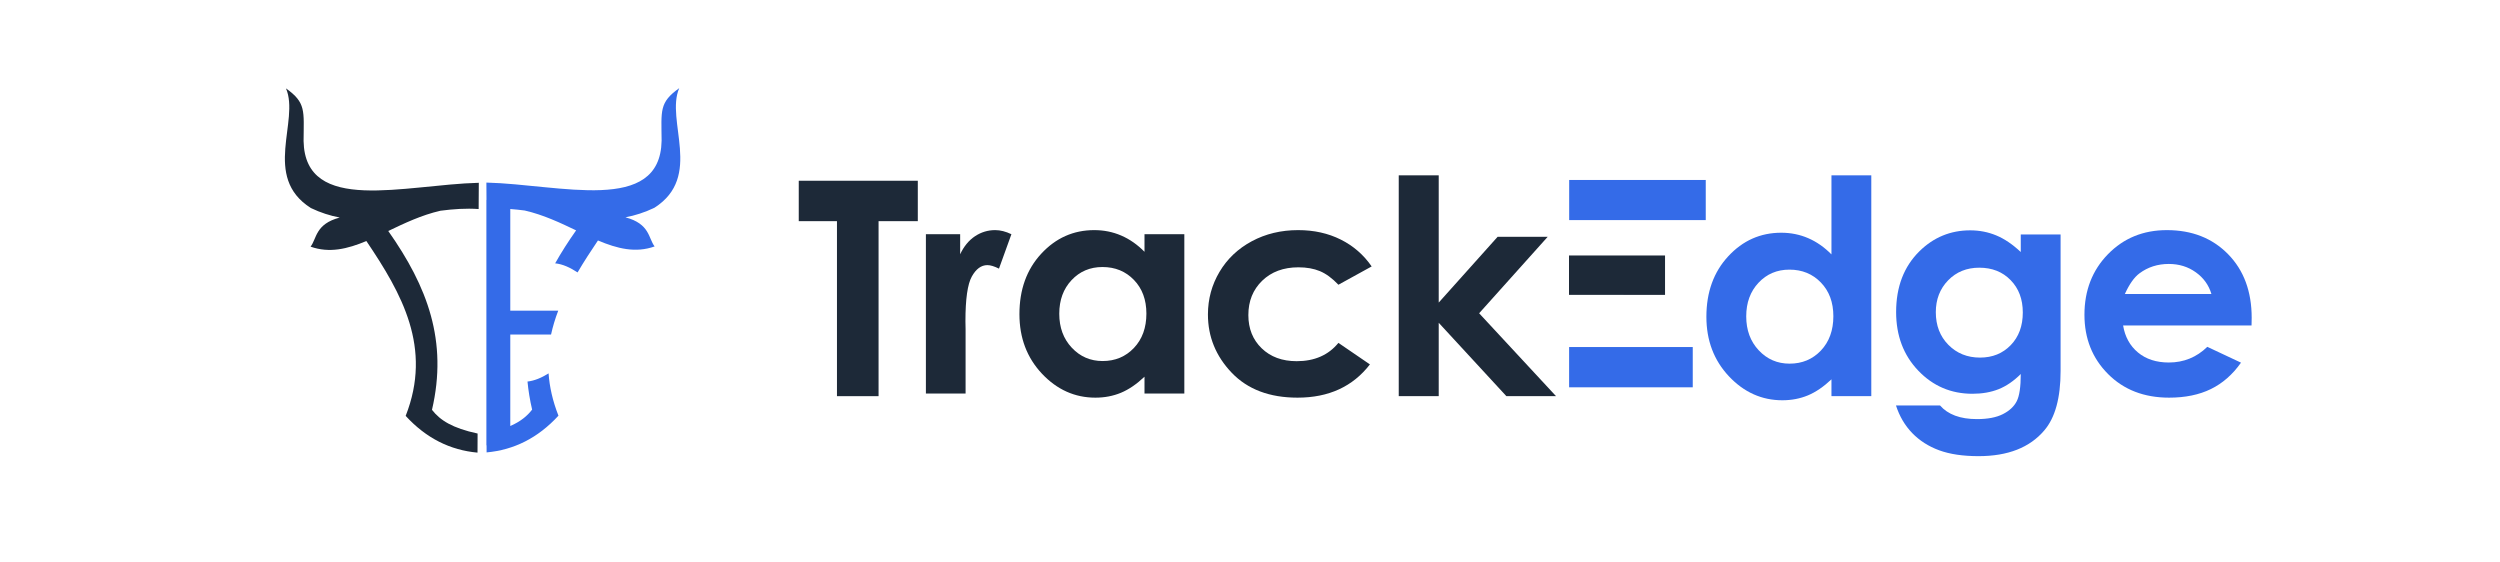 <?xml version="1.0" encoding="UTF-8" standalone="no" ?>
<!DOCTYPE svg PUBLIC "-//W3C//DTD SVG 1.1//EN" "http://www.w3.org/Graphics/SVG/1.1/DTD/svg11.dtd">
<svg xmlns="http://www.w3.org/2000/svg" xmlns:xlink="http://www.w3.org/1999/xlink" version="1.1" width="200" height="45" viewBox="0 0 200 45" xml:space="preserve">
<desc>Created with Fabric.js 5.2.4</desc>
<defs>
</defs>
<g transform="matrix(1 0 0 1 100 22.5)" id="41880273-e25f-47b1-b223-8e0ac084fb34"  >
<rect style="stroke: none; stroke-width: 1; stroke-dasharray: none; stroke-linecap: butt; stroke-dashoffset: 0; stroke-linejoin: miter; stroke-miterlimit: 4; fill: rgb(255,255,255); fill-rule: nonzero; opacity: 1; visibility: hidden;" vector-effect="non-scaling-stroke"  x="-100" y="-22.5" rx="0" ry="0" width="200" height="45" />
</g>
<g transform="matrix(Infinity NaN NaN Infinity 0 0)" id="a9caf2f1-b5a6-4b35-b362-50633fa04680"  >
</g>
<g transform="matrix(0.87 0 0 0.87 102 36.5)"  >
<g style="" vector-effect="non-scaling-stroke"   >
		<g transform="matrix(1 0 0 1 -2 -16)"  >
<rect style="stroke: none; stroke-width: 1; stroke-dasharray: none; stroke-linecap: butt; stroke-dashoffset: 0; stroke-linejoin: miter; stroke-miterlimit: 4; fill: rgb(255,255,255); fill-rule: nonzero; opacity: 1; visibility: hidden;" vector-effect="non-scaling-stroke"  x="-100" y="-23" rx="0" ry="0" width="200" height="46" />
</g>
		<g transform="matrix(0.82 0 0 0.82 -65.6 0)"  >
<rect style="stroke: none; stroke-width: 1; stroke-dasharray: none; stroke-linecap: butt; stroke-dashoffset: 0; stroke-linejoin: miter; stroke-miterlimit: 4; fill: rgb(255,255,255); fill-opacity: 0; fill-rule: nonzero; opacity: 1;" vector-effect="non-scaling-stroke"  x="-50" y="-50" rx="0" ry="0" width="100" height="100" />
</g>
		<g transform="matrix(0.82 0 0 0.82 0 -16.4)"  >
<rect style="stroke: none; stroke-width: 1; stroke-dasharray: none; stroke-linecap: butt; stroke-dashoffset: 0; stroke-linejoin: miter; stroke-miterlimit: 4; fill: rgb(255,255,255); fill-rule: nonzero; opacity: 1; visibility: hidden;" vector-effect="non-scaling-stroke"  x="-130" y="-30" rx="0" ry="0" width="260" height="60" />
</g>
		<g transform="matrix(0.22 0 0 -0.22 -82.13 -17.08)"  >
<path style="stroke: none; stroke-width: 0.11; stroke-dasharray: none; stroke-linecap: butt; stroke-dashoffset: 0; stroke-linejoin: miter; stroke-miterlimit: 10; fill: rgb(29,41,56); fill-rule: evenodd; opacity: 1;" vector-effect="non-scaling-stroke"  transform=" translate(-69.09, -335.49)" d="M 79.051 274.724 C 90.247 303.19 77.503 325.759 62.628 347.807 C 54.727 344.502 47.155 342.657 39.305 345.461 C 41.946 348.882 41.227 354.899 51.487 357.626 C 47.496 358.391 43.468 359.66 39.394 361.617 C 18.931 374.676 34.89 398.04 29.023 411.616 C 37.459 405.597 36.469 402.291 36.381 389.624 C 36.964 358.699 78.855 371.399 109.62 372.15 L 109.555 361.181 C 104.221 361.557 98.914 361.165 93.606 360.477 C 85.717 358.668 78.551 355.255 71.774 352.005 C 88.206 328.679 96.732 305.974 90.051 277.253 C 93.416 272.905 98.559 269.612 109.114 267.351 L 109.08 259.367 C 97.651 260.402 87.598 265.402 79.051 274.724 Z" stroke-linecap="round" />
</g>
		<g transform="matrix(0.22 0 0 -0.22 -63.6 -17.1)"  >
<path style="stroke: none; stroke-width: 0.5; stroke-dasharray: none; stroke-linecap: butt; stroke-dashoffset: 0; stroke-linejoin: miter; stroke-miterlimit: 10; fill: rgb(52,107,232); fill-rule: evenodd; opacity: 1;" vector-effect="non-scaling-stroke"  transform=" translate(-157.33, -335.49)" d="M 116.891 259.367 L 116.878 262.314 L 116.802 262.314 L 116.802 364.934 L 116.845 364.934 L 116.802 372.15 C 147.567 371.399 189.458 358.699 190.04 389.624 C 189.952 402.291 188.963 405.597 197.4 411.616 C 191.53 398.04 207.489 374.676 187.028 361.617 C 182.952 359.66 178.926 358.391 174.934 357.626 C 185.193 354.899 184.476 348.882 187.117 345.461 C 179.147 342.613 171.467 344.559 163.434 347.951 C 160.453 343.537 157.552 339.098 154.915 334.598 C 151.852 336.589 148.753 338.08 145.545 338.394 C 148.121 342.997 151.059 347.57 154.305 352.17 C 147.629 355.367 140.571 358.702 132.814 360.477 C 130.806 360.735 128.8 360.953 126.791 361.102 L 126.791 318.621 L 146.834 318.621 C 145.539 315.232 144.537 311.899 143.828 308.626 L 126.791 308.626 L 126.791 270.4 C 131.084 272.284 133.843 274.569 135.92 277.253 C 134.981 281.278 134.349 285.182 133.987 288.986 C 136.809 289.303 139.753 290.492 142.795 292.398 C 143.198 286.748 144.501 280.875 146.923 274.724 C 138.37 265.402 128.321 260.402 116.891 259.367 Z" stroke-linecap="round" />
</g>
		<g transform="matrix(0.22 0 0 -0.22 -38.32 -15.43)"  >
<path style="stroke: none; stroke-width: 3.14; stroke-dasharray: none; stroke-linecap: round; stroke-dashoffset: 0; stroke-linejoin: round; stroke-miterlimit: 10; fill: rgb(29,41,56); fill-rule: nonzero; opacity: 1;" vector-effect="non-scaling-stroke"  transform=" translate(-278.49, -325.98)" d="M 253.614 370.997 L 303.372 370.997 L 303.372 354.104 L 286.971 354.104 L 286.971 280.958 L 269.585 280.958 L 269.585 354.104 L 253.614 354.104 L 253.614 370.997 Z" stroke-linecap="round" />
</g>
		<g transform="matrix(0.22 0 0 -0.22 -28.17 -13.28)"  >
<path style="stroke: none; stroke-width: 3.14; stroke-dasharray: none; stroke-linecap: round; stroke-dashoffset: 0; stroke-linejoin: round; stroke-miterlimit: 10; fill: rgb(29,41,56); fill-rule: nonzero; opacity: 1;" vector-effect="non-scaling-stroke"  transform=" translate(-327.24, -315.11)" d="M 309.371 347.551 L 323.691 347.551 L 323.691 339.171 C 325.244 342.478 327.305 344.985 329.874 346.697 C 332.443 348.405 335.262 349.267 338.317 349.267 C 340.484 349.267 342.746 348.691 345.112 347.551 L 339.915 333.166 C 337.955 334.149 336.341 334.634 335.078 334.634 C 332.503 334.634 330.336 333.049 328.559 329.865 C 326.781 326.682 325.896 320.437 325.896 311.134 L 325.959 307.889 L 325.959 280.958 L 309.371 280.958 L 309.371 347.551 Z" stroke-linecap="round" />
</g>
		<g transform="matrix(0.22 0 0 -0.22 -15.92 -13.09)"  >
<path style="stroke: none; stroke-width: 3.14; stroke-dasharray: none; stroke-linecap: round; stroke-dashoffset: 0; stroke-linejoin: round; stroke-miterlimit: 10; fill: rgb(29,41,56); fill-rule: nonzero; opacity: 1;" vector-effect="non-scaling-stroke"  transform=" translate(-384.77, -314.25)" d="M 402.587 347.551 L 419.237 347.551 L 419.237 280.958 L 402.587 280.958 L 402.587 287.996 C 399.32 284.895 396.043 282.659 392.761 281.288 C 389.476 279.927 385.915 279.241 382.081 279.241 C 373.465 279.241 366.024 282.582 359.74 289.245 C 353.456 295.925 350.312 304.219 350.312 314.133 C 350.312 324.414 353.35 332.843 359.433 339.407 C 365.517 345.982 372.896 349.267 381.585 349.267 C 385.592 349.267 389.347 348.511 392.851 346.999 C 396.359 345.493 399.605 343.23 402.587 340.209 L 402.587 347.551 Z M 385.016 333.842 C 379.833 333.842 375.527 332.011 372.106 328.366 C 368.676 324.714 366.962 320.029 366.962 314.315 C 366.962 308.566 368.705 303.829 372.198 300.115 C 375.68 296.398 379.98 294.546 385.079 294.546 C 390.345 294.546 394.704 296.368 398.173 300.021 C 401.64 303.673 403.38 308.458 403.38 314.379 C 403.38 320.17 401.64 324.866 398.173 328.451 C 394.704 332.048 390.322 333.842 385.016 333.842 Z" stroke-linecap="round" />
</g>
		<g transform="matrix(0.22 0 0 -0.22 1.36 -13.09)"  >
<path style="stroke: none; stroke-width: 3.14; stroke-dasharray: none; stroke-linecap: round; stroke-dashoffset: 0; stroke-linejoin: round; stroke-miterlimit: 10; fill: rgb(29,41,56); fill-rule: nonzero; opacity: 1;" vector-effect="non-scaling-stroke"  transform=" translate(-467.09, -314.25)" d="M 501.309 334.088 L 487.415 326.438 C 484.806 329.167 482.224 331.065 479.67 332.127 C 477.125 333.187 474.133 333.719 470.704 333.719 C 464.461 333.719 459.415 331.848 455.556 328.12 C 451.702 324.383 449.771 319.601 449.771 313.763 C 449.771 308.096 451.624 303.46 455.34 299.868 C 459.053 296.278 463.929 294.484 469.972 294.484 C 477.44 294.484 483.254 297.037 487.415 302.136 L 500.581 293.138 C 493.435 283.873 483.353 279.241 470.334 279.241 C 458.623 279.241 449.455 282.713 442.818 289.649 C 436.191 296.585 432.876 304.705 432.876 314.008 C 432.876 320.453 434.492 326.389 437.716 331.819 C 440.937 337.247 445.435 341.513 451.209 344.616 C 456.985 347.714 463.445 349.267 470.581 349.267 C 477.194 349.267 483.131 347.952 488.399 345.314 C 493.657 342.684 497.965 338.94 501.309 334.088 Z" stroke-linecap="round" />
</g>
		<g transform="matrix(0.22 0 0 -0.22 18.61 -15.68)"  >
<path style="stroke: none; stroke-width: 3.14; stroke-dasharray: none; stroke-linecap: round; stroke-dashoffset: 0; stroke-linejoin: round; stroke-miterlimit: 10; fill: rgb(29,41,56); fill-rule: nonzero; opacity: 1;" vector-effect="non-scaling-stroke"  transform=" translate(-549.36, -327.11)" d="M 516.488 373.259 L 533.199 373.259 L 533.199 320.066 L 557.807 347.551 L 578.738 347.551 L 550.093 315.602 L 582.228 280.958 L 561.475 280.958 L 533.199 311.623 L 533.199 280.958 L 516.488 280.958 L 516.488 373.259 Z" stroke-linecap="round" />
</g>
		<g transform="matrix(0.22 0 0 -0.22 33.33 -23.56)"  >
<path style="stroke: none; stroke-width: 3.14; stroke-dasharray: none; stroke-linecap: round; stroke-dashoffset: 0; stroke-linejoin: round; stroke-miterlimit: 10; fill: rgb(52,107,232); fill-rule: nonzero; opacity: 1;" vector-effect="non-scaling-stroke"  transform=" translate(-619.52, -362.61)" d="M 590.981 354.226 L 590.981 370.997 L 648.062 370.997 L 648.062 354.226 L 590.981 354.226 Z" stroke-linecap="round" />
</g>
		<g transform="matrix(0.22 0 0 -0.22 31.45 -16.65)"  >
<path style="stroke: none; stroke-width: 3.14; stroke-dasharray: none; stroke-linecap: round; stroke-dashoffset: 0; stroke-linejoin: round; stroke-miterlimit: 10; fill: rgb(29,41,56); fill-rule: nonzero; opacity: 1;" vector-effect="non-scaling-stroke"  transform=" translate(-611.05, -329.71)" d="M 613.774 321.475 L 613.774 321.484 L 590.981 321.484 L 590.981 337.945 L 604.882 337.945 L 604.882 337.942 L 631.122 337.942 L 631.122 321.475 L 613.774 321.475 Z" stroke-linecap="round" />
</g>
		<g transform="matrix(0.22 0 0 -0.22 32.73 -8.19)"  >
<path style="stroke: none; stroke-width: 3.14; stroke-dasharray: none; stroke-linecap: round; stroke-dashoffset: 0; stroke-linejoin: round; stroke-miterlimit: 10; fill: rgb(52,107,232); fill-rule: nonzero; opacity: 1;" vector-effect="non-scaling-stroke"  transform=" translate(-616.82, -289.37)" d="M 590.981 280.958 L 590.981 297.791 L 642.656 297.791 L 642.656 280.958 L 590.981 280.958 Z" stroke-linecap="round" />
</g>
		<g transform="matrix(0.22 0 0 -0.22 47.25 -15.49)"  >
<path style="stroke: none; stroke-width: 3.14; stroke-dasharray: none; stroke-linecap: round; stroke-dashoffset: 0; stroke-linejoin: round; stroke-miterlimit: 10; fill: rgb(52,107,232); fill-rule: nonzero; opacity: 1;" vector-effect="non-scaling-stroke"  transform=" translate(-685.67, -326.25)" d="M 703.481 373.259 L 720.131 373.259 L 720.131 280.958 L 703.481 280.958 L 703.481 287.996 C 700.213 284.895 696.937 282.659 693.656 281.288 C 690.371 279.927 686.811 279.241 682.973 279.241 C 674.36 279.241 666.917 282.582 660.635 289.245 C 654.352 295.925 651.206 304.219 651.206 314.133 C 651.206 324.414 654.242 332.843 660.328 339.407 C 666.41 345.982 673.791 349.267 682.481 349.267 C 686.487 349.267 690.242 348.511 693.746 346.999 C 697.254 345.493 700.499 343.23 703.481 340.209 L 703.481 373.259 Z M 685.911 333.842 C 680.727 333.842 676.421 332.011 672.998 328.366 C 669.571 324.714 667.857 320.029 667.857 314.315 C 667.857 308.566 669.6 303.829 673.093 300.115 C 676.573 296.398 680.872 294.546 685.972 294.546 C 691.24 294.546 695.599 296.368 699.068 300.021 C 702.535 303.673 704.276 308.458 704.276 314.379 C 704.276 320.17 702.535 324.866 699.068 328.451 C 695.599 332.048 691.218 333.842 685.911 333.842 Z" stroke-linecap="round" />
</g>
		<g transform="matrix(0.22 0 0 -0.22 64.67 -10.39)"  >
<path style="stroke: none; stroke-width: 3.14; stroke-dasharray: none; stroke-linecap: round; stroke-dashoffset: 0; stroke-linejoin: round; stroke-miterlimit: 10; fill: rgb(52,107,232); fill-rule: nonzero; opacity: 1;" vector-effect="non-scaling-stroke"  transform=" translate(-768.48, -302.07)" d="M 786.233 347.551 L 802.88 347.551 L 802.88 290.501 C 802.88 279.241 800.611 270.961 796.082 265.657 C 790 258.473 780.842 254.883 768.598 254.883 C 762.071 254.883 756.58 255.698 752.136 257.329 C 747.691 258.967 743.93 261.367 740.869 264.526 C 737.809 267.686 735.547 271.53 734.078 276.06 L 752.504 276.06 C 754.135 274.183 756.235 272.768 758.81 271.807 C 761.376 270.848 764.418 270.369 767.929 270.369 C 772.412 270.369 776.029 271.06 778.758 272.446 C 781.494 273.839 783.426 275.63 784.546 277.837 C 785.672 280.036 786.233 283.835 786.233 289.219 C 783.294 286.281 780.211 284.173 776.988 282.879 C 773.765 281.596 770.116 280.958 766.032 280.958 C 757.095 280.958 749.545 284.18 743.385 290.633 C 737.225 297.075 734.139 305.237 734.139 315.108 C 734.139 325.682 737.4 334.164 743.93 340.578 C 749.852 346.369 756.912 349.267 765.107 349.267 C 768.943 349.267 772.569 348.562 775.974 347.153 C 779.38 345.745 782.802 343.431 786.233 340.209 L 786.233 347.551 Z M 768.906 333.655 C 763.647 333.655 759.296 331.896 755.872 328.366 C 752.443 324.835 750.727 320.39 750.727 315.047 C 750.727 309.5 752.48 304.949 755.989 301.399 C 759.504 297.852 763.909 296.078 769.213 296.078 C 774.398 296.078 778.666 297.806 782.034 301.273 C 785.402 304.743 787.086 309.294 787.086 314.933 C 787.086 320.477 785.394 324.983 782.003 328.451 C 778.62 331.928 774.252 333.655 768.906 333.655 Z" stroke-linecap="round" />
</g>
		<g transform="matrix(0.22 0 0 -0.22 82.12 -13.09)"  >
<path style="stroke: none; stroke-width: 3.14; stroke-dasharray: none; stroke-linecap: round; stroke-dashoffset: 0; stroke-linejoin: round; stroke-miterlimit: 10; fill: rgb(52,107,232); fill-rule: nonzero; opacity: 1;" vector-effect="non-scaling-stroke"  transform=" translate(-851.59, -314.25)" d="M 886.485 309.417 L 832.803 309.417 C 833.578 304.689 835.655 300.92 839.014 298.122 C 842.382 295.332 846.682 293.931 851.903 293.931 C 858.148 293.931 863.514 296.115 867.997 300.485 L 882.079 293.869 C 878.571 288.893 874.365 285.21 869.466 282.825 C 864.57 280.434 858.756 279.241 852.026 279.241 C 841.575 279.241 833.073 282.533 826.503 289.125 C 819.927 295.716 816.645 303.973 816.645 313.887 C 816.645 324.045 819.92 332.481 826.466 339.193 C 833.018 345.907 841.23 349.267 851.104 349.267 C 861.592 349.267 870.121 345.907 876.695 339.193 C 883.264 332.481 886.544 323.621 886.544 312.603 L 886.485 309.417 Z M 869.712 322.576 C 868.614 326.289 866.437 329.312 863.191 331.635 C 859.955 333.963 856.186 335.126 851.903 335.126 C 847.251 335.126 843.168 333.818 839.659 331.209 C 837.453 329.582 835.415 326.7 833.54 322.576 L 869.712 322.576 Z" stroke-linecap="round" />
</g>
</g>
</g>
</svg>